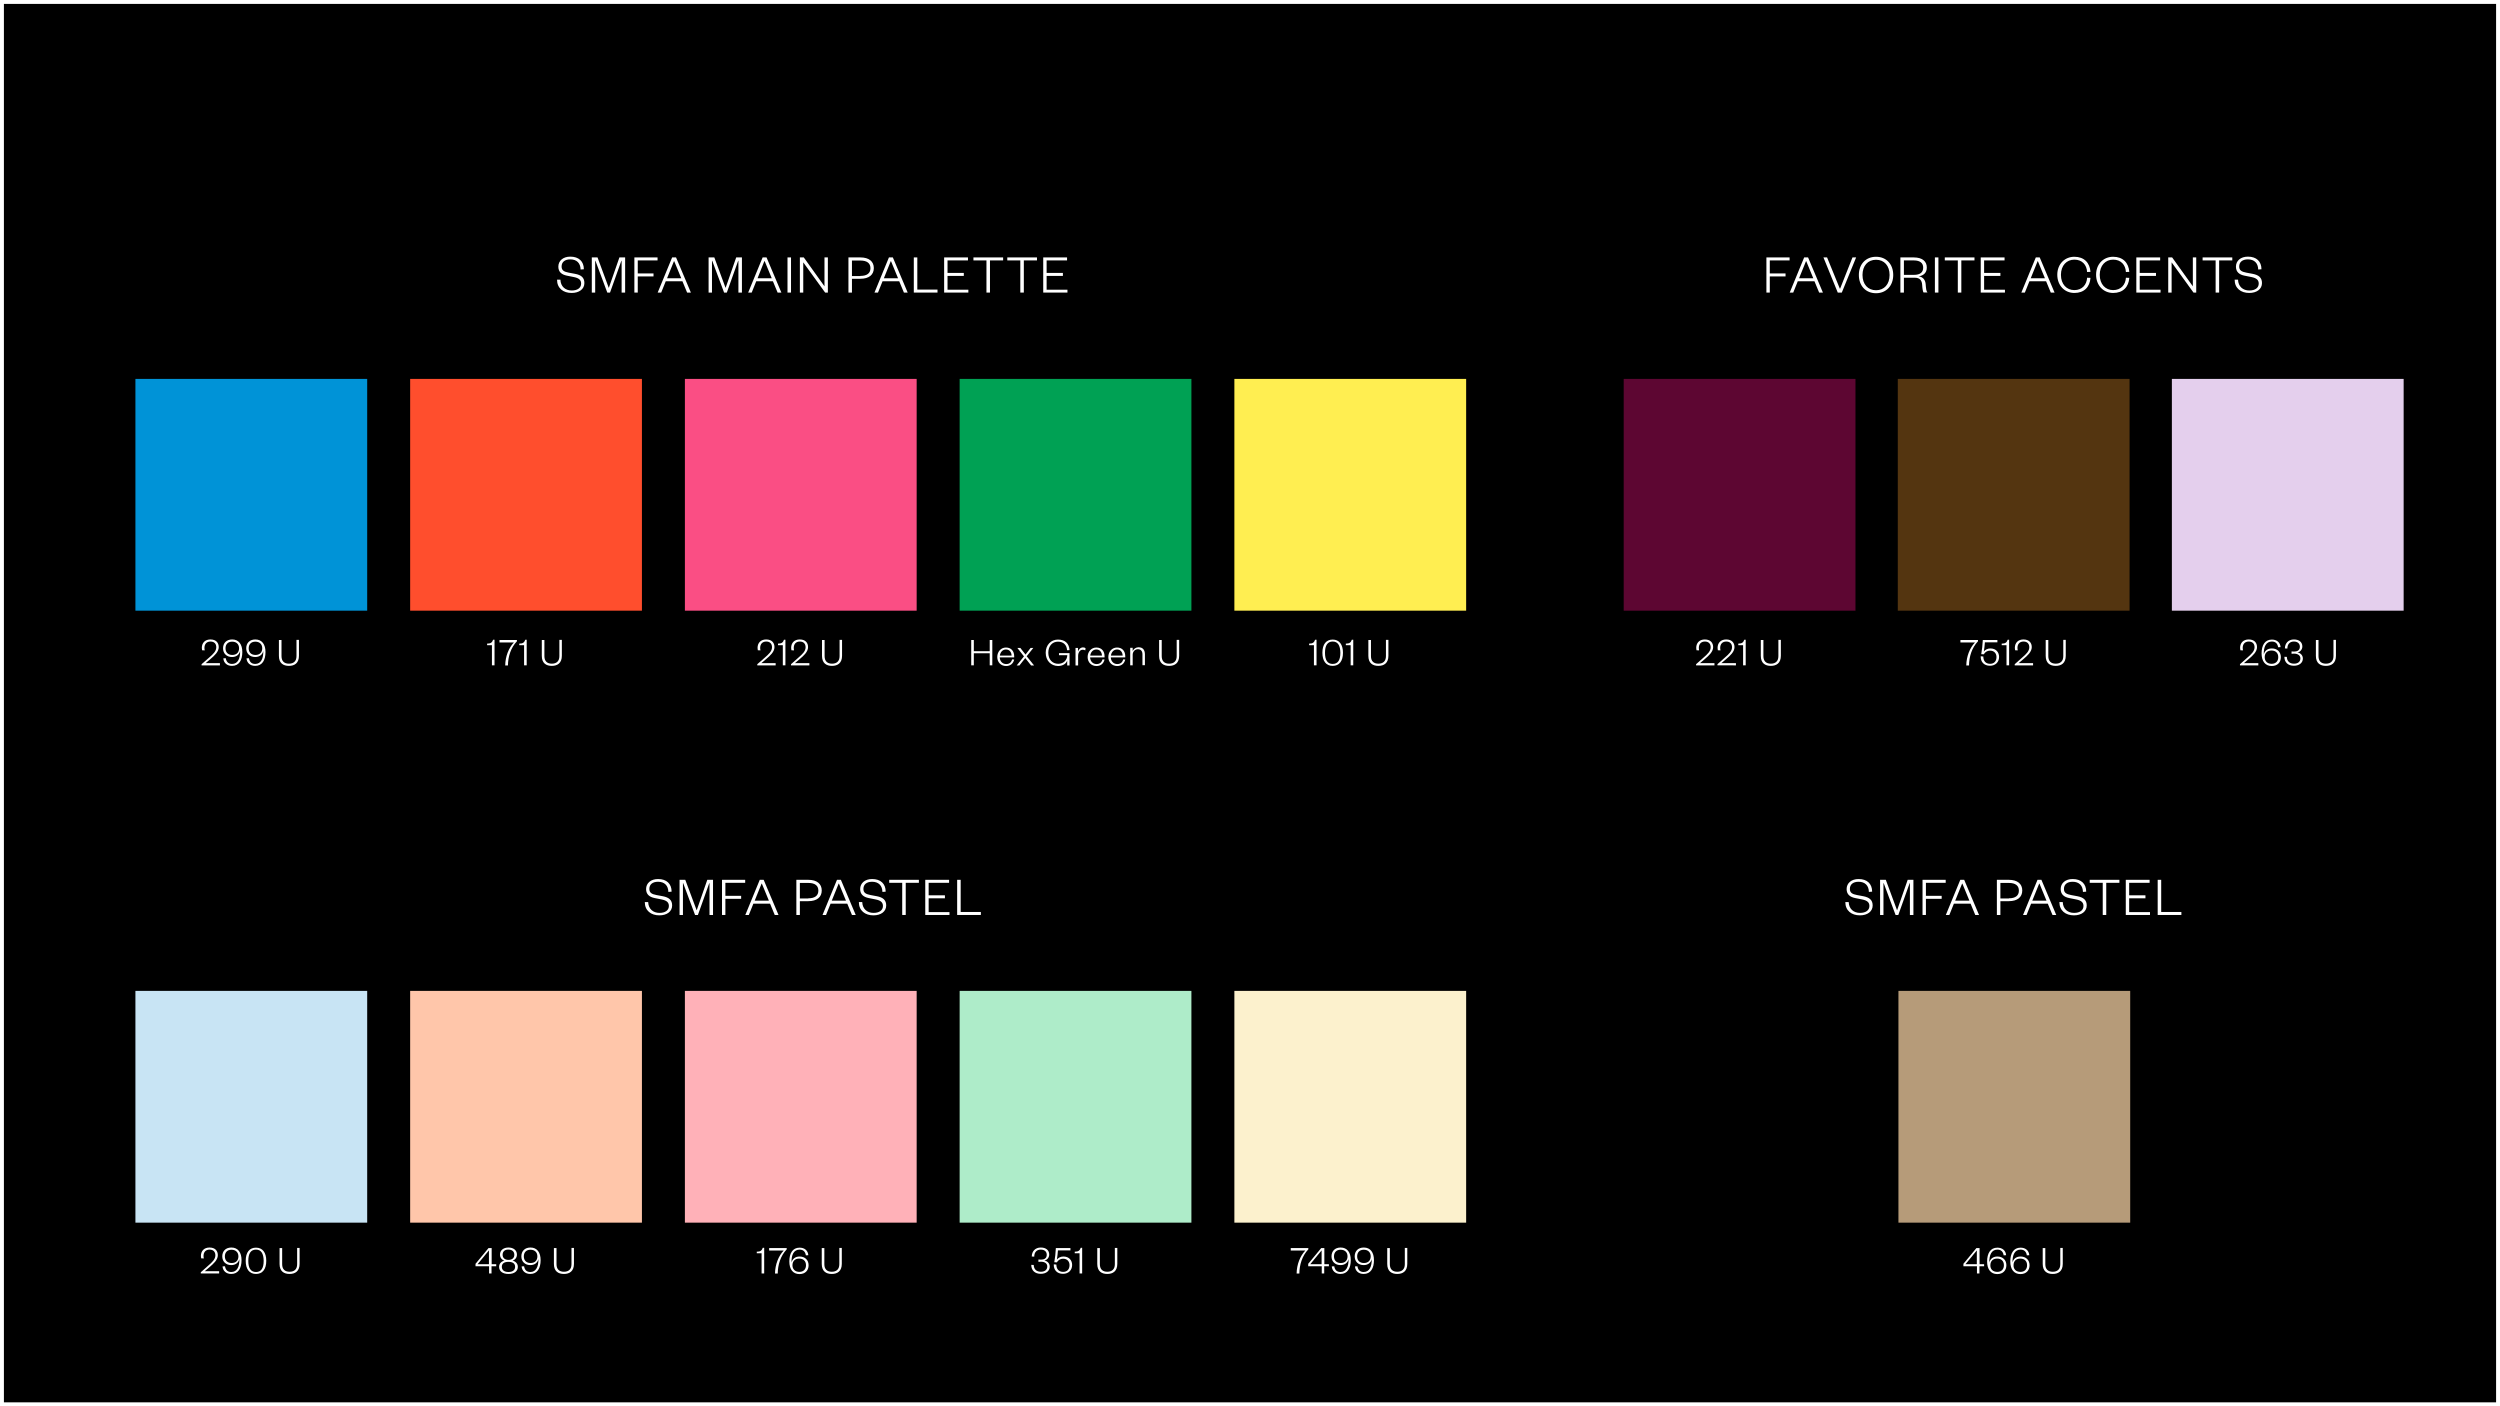 <?xml version="1.0" encoding="utf-8"?>
<!-- Generator: Adobe Illustrator 24.0.3, SVG Export Plug-In . SVG Version: 6.00 Build 0)  -->
<svg version="1.1" xmlns="http://www.w3.org/2000/svg" xmlns:xlink="http://www.w3.org/1999/xlink" x="0px" y="0px"
	 viewBox="0 0 1920 1080" style="enable-background:new 0 0 1920 1080;" xml:space="preserve">
<rect x="0" y="0" width="1920" height="1080" fill="#808080" stroke="none"/>
<style type="text/css">
	.st0{fill:#FFFFFF;}
	.st1{fill:#E4CFED;}
	.st2{fill:#0093D7;}
	.st3{fill:#FF4E2D;}
	.st4{fill:#FA4E84;}
	.st5{fill:#00A154;}
	.st6{fill:#FFEE51;}
	.st7{fill:#543510;}
	.st8{fill:#5D0632;}
	.st9{fill:#C8E4F4;}
	.st10{fill:#FFB1B8;}
	.st11{fill:#FFC6AA;}
	.st12{fill:#AEECC9;}
	.st13{fill:#FCF1CD;}
	.st14{fill:#B69B79;}
</style>
<g id="Layer_1">
	<g>
		<rect x="1.5" y="1.5" width="1917" height="1077"/>
		<path class="st0" d="M1917,3v1074H3V3H1917 M1920,0H0v1080h1920V0L1920,0z"/>
	</g>
</g>
<g id="Layer_2">
	<g>
		<rect x="1668" y="291" class="st1" width="178" height="178"/>
	</g>
	<g>
		<rect x="104" y="291" class="st2" width="178" height="178"/>
	</g>
	<g>
		<rect x="315" y="291" class="st3" width="178" height="178"/>
	</g>
	<g>
		<rect x="526" y="291" class="st4" width="178" height="178"/>
	</g>
	<g>
		<rect x="737" y="291" class="st5" width="178" height="178"/>
	</g>
	<g>
		<rect x="948" y="291" class="st6" width="178" height="178"/>
	</g>
	<g>
		<rect x="1457.5" y="291" class="st7" width="178" height="178"/>
	</g>
	<g>
		<rect x="1247" y="291" class="st8" width="178" height="178"/>
	</g>
	<g>
		<rect x="104" y="761" class="st9" width="178" height="178"/>
	</g>
	<g>
		<rect x="526" y="761" class="st10" width="178" height="178"/>
	</g>
	<g>
		<rect x="315" y="761" class="st11" width="178" height="178"/>
	</g>
	<g>
		<rect x="737" y="761" class="st12" width="178" height="178"/>
	</g>
	<g>
		<rect x="948" y="761" class="st13" width="178" height="178"/>
	</g>
	<g>
		<rect x="1458" y="761" class="st14" width="178" height="178"/>
	</g>
	<g>
		<path class="st0" d="M430.4,214.8c0.2,5.3,3.8,8.3,8.7,8.3c4.4,0,7.2-2,7.2-5.3c0-2.7-1.6-4.2-5.5-5l-5.5-1.1
			c-3.9-0.8-6.5-2.8-6.5-6.9c0-4.5,3.6-7.7,9.2-7.7c6.5,0,10.4,3.6,10.4,9.7l-2.5,0.2c-0.1-4.9-3-7.8-7.9-7.8
			c-4.3,0-6.7,2.1-6.7,5.5c0,3,1.9,4,5.5,4.7l4.8,0.9c4.8,0.9,7.2,2.9,7.2,7.1c0,4.7-4.1,7.6-9.8,7.6c-6.4,0-11.2-3.6-11.2-10.2
			L430.4,214.8z"/>
		<path class="st0" d="M466.4,224.7l-9.1-24.4h-0.2v24.4h-2.6v-27h4.4l8.6,23.3h0.1l8.1-23.3h4.4v27h-2.7v-24.4h-0.2l-8.7,24.4
			H466.4z"/>
		<path class="st0" d="M487.2,224.7v-27H505v2.3h-15.2v10h12.1v2.3h-12.1v12.4H487.2z"/>
		<path class="st0" d="M519.2,197.7l11.4,27h-2.9l-3.6-8.7h-12.8l-3.5,8.7h-2.7l11.1-27H519.2z M512.3,213.7h10.9l-5.4-13.1h-0.2
			L512.3,213.7z"/>
		<path class="st0" d="M556.1,224.7l-9.1-24.4h-0.2v24.4h-2.6v-27h4.4l8.6,23.3h0.1l8.1-23.3h4.4v27h-2.7v-24.4h-0.2l-8.7,24.4
			H556.1z"/>
		<path class="st0" d="M588.7,197.7l11.4,27h-2.9l-3.6-8.7h-12.8l-3.5,8.7h-2.7l11.1-27H588.7z M581.8,213.7h10.9l-5.4-13.1H587
			L581.8,213.7z"/>
		<path class="st0" d="M607.5,197.7v27h-2.7v-27H607.5z"/>
		<path class="st0" d="M633.2,219.9v-22.2h2.6v27h-2.1l-16.8-23.2v23.2h-2.6v-27h3L633.2,219.9z"/>
		<path class="st0" d="M654.3,224.7h-2.7v-27h9.2c6.6,0,10.3,3.1,10.3,8.2s-3.7,8.2-10.3,8.2h-6.5V224.7z M660.8,211.9
			c5.1,0,7.7-2.1,7.7-5.9s-2.6-5.9-7.7-5.9h-6.5v11.9H660.8z"/>
		<path class="st0" d="M685.7,197.7l11.4,27h-2.9l-3.6-8.7h-12.8l-3.5,8.7h-2.7l11.1-27H685.7z M678.8,213.7h10.9l-5.4-13.1h-0.2
			L678.8,213.7z"/>
		<path class="st0" d="M704.5,197.7v24.7H720v2.3h-18.2v-27H704.5z"/>
		<path class="st0" d="M743.8,224.7h-18.7v-27h18.3v2.3h-15.7v9.6h12.5v2.3h-12.5v10.6h16V224.7z"/>
		<path class="st0" d="M757.6,224.7V200h-10v-2.3h22.8v2.3h-10.1v24.7H757.6z"/>
		<path class="st0" d="M783.6,224.7V200h-10v-2.3h22.8v2.3h-10.1v24.7H783.6z"/>
		<path class="st0" d="M819.9,224.7h-18.7v-27h18.3v2.3h-15.7v9.6h12.5v2.3h-12.5v10.6h16V224.7z"/>
	</g>
	<g>
		<path class="st0" d="M168.9,509.3v1.7h-14.1v-0.9l5.6-4.9c3.1-2.7,5.7-5,5.7-8.1c0-2.6-1.5-4.4-4.4-4.4c-2.9,0-4.7,1.8-4.7,5
			c0,0.6,0.1,1.2,0.2,1.8l-2-0.1c-0.1-0.6-0.2-1.2-0.2-1.8c0-4,2.6-6.5,6.6-6.5c4.5,0,6.4,2.7,6.4,5.9c0,3.6-3.4,6.6-6.1,8.9l-4,3.4
			H168.9z"/>
		<path class="st0" d="M184.4,500c-0.6,2.6-2.7,4.6-6.2,4.6c-4.2,0-6.9-2.8-6.9-6.7c0-4,2.6-6.8,7-6.8c5.1,0,7.8,3.8,7.8,9.7
			c0,6.2-2.5,10.6-7.9,10.6c-3.8,0-6.4-2.2-6.7-5.8l1.9-0.1c0.4,2.6,1.8,4.4,4.8,4.4C182.7,509.9,184.5,505.7,184.4,500z
			 M178.3,492.8c-3.2,0-5.1,2-5.1,5.1c0,3.1,1.9,5.1,5.2,5.1c3.3,0,5.2-2,5.2-5.1C183.6,494.8,181.6,492.8,178.3,492.8z"/>
		<path class="st0" d="M202.2,500c-0.6,2.6-2.7,4.6-6.2,4.6c-4.2,0-6.9-2.8-6.9-6.7c0-4,2.6-6.8,7-6.8c5.1,0,7.8,3.8,7.8,9.7
			c0,6.2-2.5,10.6-7.9,10.6c-3.8,0-6.4-2.2-6.7-5.8l1.9-0.1c0.4,2.6,1.8,4.4,4.8,4.4C200.5,509.9,202.3,505.7,202.2,500z
			 M196.1,492.8c-3.2,0-5.1,2-5.1,5.1c0,3.1,1.9,5.1,5.2,5.1c3.3,0,5.2-2,5.2-5.1C201.4,494.8,199.4,492.8,196.1,492.8z"/>
		<path class="st0" d="M214.2,503.7v-12.2h2v12.4c0,3.9,2.1,5.8,5.7,5.8s5.8-1.9,5.8-5.8v-12.5h1.9v12.2c0,5.7-3.4,7.8-7.7,7.8
			S214.2,509.4,214.2,503.7z"/>
	</g>
	<g>
		<path class="st0" d="M374.2,494.3c2.7,0,3.8-0.9,4.5-3h1.1V511h-2v-15.5h-3.7V494.3z"/>
		<path class="st0" d="M383.6,493.3v-1.8H397v1c-4.8,5.1-6.8,11.8-6.9,18.6h-2.1c0.1-7.1,2.8-13.7,6.7-17.7H383.6z"/>
		<path class="st0" d="M398.9,494.3c2.7,0,3.8-0.9,4.5-3h1.1V511h-2v-15.5h-3.7V494.3z"/>
		<path class="st0" d="M416.1,503.7v-12.2h2v12.4c0,3.9,2.1,5.8,5.7,5.8s5.8-1.9,5.8-5.8v-12.5h1.9v12.2c0,5.7-3.4,7.8-7.7,7.8
			S416.1,509.4,416.1,503.7z"/>
	</g>
	<g>
		<path class="st0" d="M595.7,509.3v1.7h-14.1v-0.9l5.6-4.9c3.1-2.7,5.7-5,5.7-8.1c0-2.6-1.5-4.4-4.4-4.4c-2.9,0-4.7,1.8-4.7,5
			c0,0.6,0.1,1.2,0.2,1.8l-2-0.1c-0.1-0.6-0.2-1.2-0.2-1.8c0-4,2.6-6.5,6.6-6.5c4.5,0,6.4,2.7,6.4,5.9c0,3.6-3.4,6.6-6.1,8.9l-4,3.4
			H595.7z"/>
		<path class="st0" d="M597.6,494.3c2.7,0,3.8-0.9,4.5-3h1.1V511h-2v-15.5h-3.7V494.3z"/>
		<path class="st0" d="M621.6,509.3v1.7h-14.1v-0.9l5.5-4.9c3.1-2.7,5.7-5,5.7-8.1c0-2.6-1.5-4.4-4.4-4.4c-2.9,0-4.7,1.8-4.7,5
			c0,0.6,0.1,1.2,0.2,1.8l-2-0.1c-0.1-0.6-0.2-1.2-0.2-1.8c0-4,2.6-6.5,6.6-6.5c4.5,0,6.4,2.7,6.4,5.9c0,3.6-3.4,6.6-6.1,8.9l-4,3.4
			H621.6z"/>
		<path class="st0" d="M631.3,503.7v-12.2h2v12.4c0,3.9,2.1,5.8,5.7,5.8s5.8-1.9,5.8-5.8v-12.5h1.9v12.2c0,5.7-3.4,7.8-7.7,7.8
			S631.3,509.4,631.3,503.7z"/>
	</g>
	<g>
		<path class="st0" d="M745.9,511v-19.5h2v8.6h12.2v-8.6h2V511h-2v-9.3h-12.2v9.3H745.9z"/>
		<path class="st0" d="M778.9,506.5c-0.7,3.1-2.9,5-6.2,5c-3.9,0-6.8-2.8-6.8-6.9c0-4.2,2.9-7.3,6.7-7.3c4.2,0,6.3,3,6.3,6.7v0.9
			h-11.1c0.1,3,2.2,5.1,4.9,5.1c2.5,0,4-1.2,4.6-3.6L778.9,506.5z M776.9,503.5c-0.1-2.5-1.5-4.7-4.3-4.7c-2.7,0-4.4,2.2-4.7,4.7
			H776.9z"/>
		<path class="st0" d="M788.5,504l5.7,7.1h-2.3l-4.5-5.7l-4.5,5.7h-2.1l5.6-7l-5.1-6.5h2.3l4,5.1l3.9-5.1h2.1L788.5,504z"/>
		<path class="st0" d="M803.1,501.3c0-6,4.1-10.1,9.4-10.1c5.5,0,8.6,3,8.9,8.1l-1.9,0.1c-0.2-4-2.7-6.6-7-6.6
			c-4.3,0-7.4,3.3-7.4,8.5c0,5.2,3.1,8.5,7.6,8.5c4.2,0,6.8-2.8,7-6.6h-6.4v-1.6h8.1v9.5h-1.8v-3.8c-0.8,2.7-3.8,4.2-7,4.2
			C807.1,511.4,803.1,507.4,803.1,501.3z"/>
		<path class="st0" d="M833.5,499.5c-0.8-0.4-1.2-0.5-2-0.5c-2,0-3.5,2-3.5,4.7v7.4H826v-13.5h1.9v2.8c0.5-1.6,1.9-3.2,3.9-3.2
			c0.8,0,1.4,0.2,1.9,0.6L833.5,499.5z"/>
		<path class="st0" d="M848.3,506.5c-0.7,3.1-2.9,5-6.2,5c-3.9,0-6.8-2.8-6.8-6.9c0-4.2,2.9-7.3,6.7-7.3c4.2,0,6.3,3,6.3,6.7v0.9
			h-11.1c0.1,3,2.2,5.1,4.9,5.1c2.5,0,4-1.2,4.6-3.6L848.3,506.5z M846.3,503.5c-0.1-2.5-1.5-4.7-4.3-4.7c-2.7,0-4.4,2.2-4.7,4.7
			H846.3z"/>
		<path class="st0" d="M864.2,506.5c-0.7,3.1-2.9,5-6.2,5c-3.9,0-6.8-2.8-6.8-6.9c0-4.2,2.9-7.3,6.7-7.3c4.2,0,6.3,3,6.3,6.7v0.9
			h-11.1c0.1,3,2.2,5.1,4.9,5.1c2.5,0,4-1.2,4.6-3.6L864.2,506.5z M862.2,503.5c-0.1-2.5-1.5-4.7-4.3-4.7c-2.7,0-4.4,2.2-4.7,4.7
			H862.2z"/>
		<path class="st0" d="M869.9,511H868v-13.5h1.9v2.5c0.7-1.6,2.5-2.9,4.5-2.9c3.5,0,4.9,2.3,4.9,5.5v8.3h-1.9v-8.4
			c0-2.4-1.2-3.9-3.5-3.9c-2.1,0-4,1.7-4,4.3V511z"/>
		<path class="st0" d="M890.2,503.7v-12.2h2v12.4c0,3.9,2.1,5.8,5.7,5.8s5.8-1.9,5.8-5.8v-12.5h1.9v12.2c0,5.7-3.4,7.8-7.7,7.8
			S890.2,509.4,890.2,503.7z"/>
	</g>
	<g>
		<path class="st0" d="M1005.5,494.3c2.7,0,3.8-0.9,4.5-3h1.1V511h-2v-15.5h-3.7V494.3z"/>
		<path class="st0" d="M1023.5,511.4c-5.1,0-7.9-3.7-7.9-10.1c0-6.5,2.9-10.1,7.9-10.1s7.9,3.7,7.9,10.1
			C1031.4,507.8,1028.5,511.4,1023.5,511.4z M1023.5,492.7c-3.9,0-5.9,2.9-5.9,8.6c0,5.7,1.9,8.6,5.9,8.6s5.9-2.9,5.9-8.6
			C1029.3,495.6,1027.4,492.7,1023.5,492.7z"/>
		<path class="st0" d="M1033.7,494.3c2.7,0,3.8-0.9,4.5-3h1.1V511h-2v-15.5h-3.7V494.3z"/>
		<path class="st0" d="M1050.9,503.7v-12.2h2v12.4c0,3.9,2.1,5.8,5.7,5.8s5.8-1.9,5.8-5.8v-12.5h1.9v12.2c0,5.7-3.4,7.8-7.7,7.8
			S1050.9,509.4,1050.9,503.7z"/>
	</g>
	<g>
		<path class="st0" d="M1316.7,509.3v1.7h-14.1v-0.9l5.5-4.9c3.1-2.7,5.7-5,5.7-8.1c0-2.6-1.5-4.4-4.4-4.4c-2.9,0-4.7,1.8-4.7,5
			c0,0.6,0.1,1.2,0.2,1.8l-2-0.1c-0.1-0.6-0.2-1.2-0.2-1.8c0-4,2.6-6.5,6.6-6.5c4.5,0,6.4,2.7,6.4,5.9c0,3.6-3.4,6.6-6.1,8.9l-4,3.4
			H1316.7z"/>
		<path class="st0" d="M1333.2,509.3v1.7H1319v-0.9l5.5-4.9c3.1-2.7,5.7-5,5.7-8.1c0-2.6-1.5-4.4-4.4-4.4c-2.9,0-4.7,1.8-4.7,5
			c0,0.6,0.1,1.2,0.2,1.8l-2-0.1c-0.1-0.6-0.2-1.2-0.2-1.8c0-4,2.6-6.5,6.6-6.5c4.5,0,6.4,2.7,6.4,5.9c0,3.6-3.4,6.6-6.1,8.9l-4,3.4
			H1333.2z"/>
		<path class="st0" d="M1335.1,494.3c2.7,0,3.8-0.9,4.5-3h1.1V511h-2v-15.5h-3.7V494.3z"/>
		<path class="st0" d="M1352.3,503.7v-12.2h2v12.4c0,3.9,2.1,5.8,5.7,5.8c3.6,0,5.8-1.9,5.8-5.8v-12.5h1.9v12.2
			c0,5.7-3.4,7.8-7.7,7.8S1352.3,509.4,1352.3,503.7z"/>
	</g>
	<g>
		<path class="st0" d="M1505.6,493.3v-1.8h13.5v1c-4.8,5.1-6.8,11.8-6.9,18.6h-2.1c0.1-7.1,2.8-13.7,6.7-17.7H1505.6z"/>
		<path class="st0" d="M1534,493.3h-9.6c0,1.1-0.6,5.9-0.8,7c1-1.2,2.7-2.3,5-2.3c4.4,0,6.7,3,6.7,6.5c0,4-2.8,6.8-7,6.8
			c-4.6,0-7.3-3-7.1-7.3l2,0.2c0,3.3,1.7,5.6,5.2,5.6c3.1,0,4.9-2,4.9-5.2c0-2.9-1.9-4.9-4.9-4.9c-2.4,0-4,1.3-4.8,2.8l-2-0.1
			c0.5-2.7,1.1-7.7,1.2-10.9h11.2V493.3z"/>
		<path class="st0" d="M1537.4,494.3c2.7,0,3.8-0.9,4.5-3h1.1V511h-2v-15.5h-3.7V494.3z"/>
		<path class="st0" d="M1561.4,509.3v1.7h-14.1v-0.9l5.5-4.9c3.1-2.7,5.7-5,5.7-8.1c0-2.6-1.5-4.4-4.4-4.4c-2.9,0-4.7,1.8-4.7,5
			c0,0.6,0.1,1.2,0.2,1.8l-2-0.1c-0.1-0.6-0.2-1.2-0.2-1.8c0-4,2.6-6.5,6.6-6.5c4.5,0,6.4,2.7,6.4,5.9c0,3.6-3.4,6.6-6.1,8.9l-4,3.4
			H1561.4z"/>
		<path class="st0" d="M1571.1,503.7v-12.2h2v12.4c0,3.9,2.1,5.8,5.7,5.8s5.8-1.9,5.8-5.8v-12.5h1.9v12.2c0,5.7-3.4,7.8-7.7,7.8
			S1571.1,509.4,1571.1,503.7z"/>
	</g>
	<g>
		<path class="st0" d="M168.3,976.3v1.7h-14.1v-0.9l5.5-4.9c3.1-2.7,5.7-5,5.7-8.1c0-2.6-1.5-4.4-4.4-4.4c-2.9,0-4.7,1.8-4.7,5
			c0,0.6,0.1,1.2,0.2,1.8l-2-0.1c-0.1-0.6-0.2-1.2-0.2-1.8c0-4,2.6-6.5,6.6-6.5c4.5,0,6.4,2.7,6.4,5.9c0,3.6-3.4,6.6-6.1,8.9l-4,3.4
			H168.3z"/>
		<path class="st0" d="M183.8,967c-0.6,2.6-2.7,4.6-6.2,4.6c-4.2,0-6.9-2.8-6.9-6.7c0-4,2.6-6.8,7-6.8c5.1,0,7.8,3.8,7.8,9.7
			c0,6.2-2.5,10.6-7.9,10.6c-3.8,0-6.4-2.2-6.7-5.8l1.9-0.1c0.4,2.6,1.8,4.4,4.8,4.4C182.1,976.9,184,972.7,183.8,967z M177.8,959.8
			c-3.2,0-5.1,2-5.1,5.1c0,3.1,1.9,5.1,5.2,5.1c3.3,0,5.2-2,5.2-5.1C183.1,961.8,181,959.8,177.8,959.8z"/>
		<path class="st0" d="M196.6,978.4c-5.1,0-7.9-3.7-7.9-10.1c0-6.5,2.9-10.1,7.9-10.1s7.9,3.7,7.9,10.1
			C204.5,974.8,201.6,978.4,196.6,978.4z M196.6,959.7c-3.9,0-5.9,2.9-5.9,8.6c0,5.7,1.9,8.6,5.9,8.6s5.9-2.9,5.9-8.6
			C202.4,962.6,200.5,959.7,196.6,959.7z"/>
		<path class="st0" d="M214.7,970.7v-12.2h2v12.4c0,3.9,2.1,5.8,5.7,5.8s5.8-1.9,5.8-5.8v-12.5h1.9v12.2c0,5.7-3.4,7.8-7.7,7.8
			S214.7,976.4,214.7,970.7z"/>
	</g>
	<g>
		<path class="st0" d="M377.5,970.9h3.6v1.6h-3.6v5.5h-1.9v-5.5h-10.4v-1.9l10-12.1h2.4V970.9z M366.8,970.9h8.7v-10.6L366.8,970.9z
			"/>
		<path class="st0" d="M383.3,972.9c0-2.6,2-4.3,4.1-4.7c-2.1-0.7-3.4-2.4-3.4-4.7c0-3.4,2.8-5.4,6.5-5.4c3.7,0,6.5,2,6.5,5.4
			c0,2.3-1.3,4-3.4,4.7c2.1,0.4,4.1,2.1,4.1,4.7c0,3.4-2.7,5.5-7.2,5.5S383.3,976.3,383.3,972.9z M385.4,972.9c0,2.5,1.8,4,5.1,4
			c3.3,0,5.1-1.5,5.1-4c0-2.5-1.8-3.8-5.1-3.8C387.2,969.1,385.4,970.4,385.4,972.9z M386,963.7c0,2.5,1.9,3.9,4.5,3.9
			c2.7,0,4.5-1.4,4.5-3.9c0-2.7-1.9-4-4.5-4C387.8,959.6,386,961,386,963.7z"/>
		<path class="st0" d="M413.5,967c-0.6,2.6-2.7,4.6-6.2,4.6c-4.2,0-6.9-2.8-6.9-6.7c0-4,2.6-6.8,7-6.8c5.1,0,7.8,3.8,7.8,9.7
			c0,6.2-2.5,10.6-7.9,10.6c-3.8,0-6.4-2.2-6.7-5.8l1.9-0.1c0.4,2.6,1.8,4.4,4.8,4.4C411.7,976.9,413.6,972.7,413.5,967z
			 M407.4,959.8c-3.2,0-5.1,2-5.1,5.1c0,3.1,1.9,5.1,5.2,5.1c3.3,0,5.2-2,5.2-5.1C412.7,961.8,410.7,959.8,407.4,959.8z"/>
		<path class="st0" d="M425.4,970.7v-12.2h2v12.4c0,3.9,2.1,5.8,5.7,5.8s5.8-1.9,5.8-5.8v-12.5h1.9v12.2c0,5.7-3.4,7.8-7.7,7.8
			S425.4,976.4,425.4,970.7z"/>
	</g>
	<g>
		<path class="st0" d="M581.3,961.3c2.7,0,3.8-0.9,4.5-3h1.1V978h-2v-15.5h-3.7V961.3z"/>
		<path class="st0" d="M590.7,960.3v-1.8h13.5v1c-4.8,5.1-6.8,11.8-6.9,18.6h-2.1c0.1-7.1,2.8-13.7,6.7-17.7H590.7z"/>
		<path class="st0" d="M607.9,969.6c0.6-2.6,2.7-4.6,6.2-4.6c4.2,0,6.9,2.8,6.9,6.7c0,4-2.6,6.8-7,6.8c-5.1,0-7.8-3.8-7.8-9.7
			c0-6.2,2.5-10.6,7.9-10.6c3.8,0,6.4,2.2,6.7,5.8l-1.9,0.1c-0.4-2.6-1.8-4.4-4.8-4.4C609.6,959.7,607.7,963.8,607.9,969.6z
			 M613.9,976.8c3.2,0,5.1-2,5.1-5.1c0-3.1-1.9-5.1-5.2-5.1c-3.3,0-5.2,2-5.2,5.1C608.6,974.8,610.7,976.8,613.9,976.8z"/>
		<path class="st0" d="M631.1,970.7v-12.2h2v12.4c0,3.9,2.1,5.8,5.7,5.8s5.8-1.9,5.8-5.8v-12.5h1.9v12.2c0,5.7-3.4,7.8-7.7,7.8
			S631.1,976.4,631.1,970.7z"/>
	</g>
	<g>
		<path class="st0" d="M799.5,969c-0.9,0-1.5,0.1-2,0.1v-1.8c0.5,0.1,1,0.1,2,0.1c2.3,0,4.4-0.9,4.4-3.7c0-2.3-1.5-4-4.6-4
			c-3,0-5,1.9-5,5.4l-1.9-0.1c0-4,2.7-6.9,6.9-6.9c4.2,0,6.5,2.2,6.5,5.4c0,2.5-1.9,4.3-3.8,4.6c2.3,0.3,4.2,2.1,4.2,4.7
			c0,3.1-2.6,5.5-6.9,5.5c-4.5,0-7.3-2.6-7.3-6.9l1.9,0.1c0.1,3.4,2.2,5.2,5.5,5.2c2.9,0,4.9-1.4,4.9-4.1
			C804.3,970.3,802.3,969,799.5,969z"/>
		<path class="st0" d="M822.1,960.3h-9.6c0,1.1-0.6,5.9-0.8,7c1-1.2,2.7-2.3,5-2.3c4.4,0,6.7,3,6.7,6.5c0,4-2.8,6.8-7,6.8
			c-4.6,0-7.3-3-7.1-7.3l2,0.2c0,3.3,1.7,5.6,5.2,5.6c3.1,0,4.9-2,4.9-5.2c0-2.9-1.9-4.9-4.9-4.9c-2.4,0-4,1.3-4.8,2.8l-2-0.1
			c0.5-2.7,1.1-7.7,1.2-10.9h11.2V960.3z"/>
		<path class="st0" d="M825.5,961.3c2.7,0,3.8-0.9,4.5-3h1.1V978h-2v-15.5h-3.7V961.3z"/>
		<path class="st0" d="M842.7,970.7v-12.2h2v12.4c0,3.9,2.1,5.8,5.7,5.8s5.8-1.9,5.8-5.8v-12.5h1.9v12.2c0,5.7-3.4,7.8-7.7,7.8
			S842.7,976.4,842.7,970.7z"/>
	</g>
	<g>
		<path class="st0" d="M991.3,960.3v-1.8h13.5v1c-4.8,5.1-6.8,11.8-6.9,18.6h-2.1c0.1-7.1,2.8-13.7,6.7-17.7H991.3z"/>
		<path class="st0" d="M1017,970.9h3.6v1.6h-3.6v5.5h-1.9v-5.5h-10.4v-1.9l10-12.1h2.4V970.9z M1006.3,970.9h8.7v-10.6L1006.3,970.9
			z"/>
		<path class="st0" d="M1035.7,967c-0.6,2.6-2.7,4.6-6.2,4.6c-4.2,0-6.9-2.8-6.9-6.7c0-4,2.6-6.8,7-6.8c5.1,0,7.8,3.8,7.8,9.7
			c0,6.2-2.5,10.6-7.9,10.6c-3.8,0-6.4-2.2-6.7-5.8l1.9-0.1c0.4,2.6,1.8,4.4,4.8,4.4C1033.9,976.9,1035.8,972.7,1035.7,967z
			 M1029.6,959.8c-3.2,0-5.1,2-5.1,5.1c0,3.1,1.9,5.1,5.2,5.1c3.3,0,5.2-2,5.2-5.1C1034.9,961.8,1032.9,959.8,1029.6,959.8z"/>
		<path class="st0" d="M1053.5,967c-0.6,2.6-2.7,4.6-6.2,4.6c-4.2,0-6.9-2.8-6.9-6.7c0-4,2.6-6.8,7-6.8c5.1,0,7.8,3.8,7.8,9.7
			c0,6.2-2.5,10.6-7.9,10.6c-3.8,0-6.4-2.2-6.7-5.8l1.9-0.1c0.4,2.6,1.8,4.4,4.8,4.4C1051.7,976.9,1053.6,972.7,1053.5,967z
			 M1047.4,959.8c-3.2,0-5.1,2-5.1,5.1c0,3.1,1.9,5.1,5.2,5.1s5.2-2,5.2-5.1C1052.7,961.8,1050.7,959.8,1047.4,959.8z"/>
		<path class="st0" d="M1065.4,970.7v-12.2h2v12.4c0,3.9,2.1,5.8,5.7,5.8c3.6,0,5.8-1.9,5.8-5.8v-12.5h1.9v12.2
			c0,5.7-3.4,7.8-7.7,7.8S1065.4,976.4,1065.4,970.7z"/>
	</g>
	<g>
		<path class="st0" d="M1520.2,970.9h3.6v1.6h-3.6v5.5h-1.9v-5.5h-10.4v-1.9l10-12.1h2.4V970.9z M1509.5,970.9h8.7v-10.6
			L1509.5,970.9z"/>
		<path class="st0" d="M1527.8,969.6c0.6-2.6,2.7-4.6,6.2-4.6c4.2,0,6.9,2.8,6.9,6.7c0,4-2.6,6.8-7,6.8c-5.1,0-7.8-3.8-7.8-9.7
			c0-6.2,2.5-10.6,7.9-10.6c3.8,0,6.4,2.2,6.7,5.8l-1.9,0.1c-0.4-2.6-1.8-4.4-4.8-4.4C1529.5,959.7,1527.7,963.8,1527.8,969.6z
			 M1533.9,976.8c3.2,0,5.1-2,5.1-5.1c0-3.1-1.9-5.1-5.2-5.1c-3.3,0-5.2,2-5.2,5.1C1528.5,974.8,1530.6,976.8,1533.9,976.8z"/>
		<path class="st0" d="M1545.6,969.6c0.6-2.6,2.7-4.6,6.2-4.6c4.2,0,6.9,2.8,6.9,6.7c0,4-2.6,6.8-7,6.8c-5.1,0-7.8-3.8-7.8-9.7
			c0-6.2,2.5-10.6,7.9-10.6c3.8,0,6.4,2.2,6.7,5.8l-1.9,0.1c-0.4-2.6-1.8-4.4-4.8-4.4C1547.3,959.7,1545.5,963.8,1545.6,969.6z
			 M1551.7,976.8c3.2,0,5.1-2,5.1-5.1c0-3.1-1.9-5.1-5.2-5.1s-5.2,2-5.2,5.1C1546.3,974.8,1548.4,976.8,1551.7,976.8z"/>
		<path class="st0" d="M1568.8,970.7v-12.2h2v12.4c0,3.9,2.1,5.8,5.7,5.8s5.8-1.9,5.8-5.8v-12.5h1.9v12.2c0,5.7-3.4,7.8-7.7,7.8
			S1568.8,976.4,1568.8,970.7z"/>
	</g>
	<g>
		<path class="st0" d="M1734.4,509.3v1.7h-14.1v-0.9l5.5-4.9c3.1-2.7,5.7-5,5.7-8.1c0-2.6-1.5-4.4-4.4-4.4c-2.9,0-4.7,1.8-4.7,5
			c0,0.6,0.1,1.2,0.2,1.8l-2-0.1c-0.1-0.6-0.2-1.2-0.2-1.8c0-4,2.6-6.5,6.6-6.5c4.5,0,6.4,2.7,6.4,5.9c0,3.6-3.4,6.6-6.1,8.9l-4,3.4
			H1734.4z"/>
		<path class="st0" d="M1738.6,502.6c0.6-2.6,2.7-4.6,6.2-4.6c4.2,0,6.9,2.8,6.9,6.7c0,4-2.6,6.8-7,6.8c-5.1,0-7.8-3.8-7.8-9.7
			c0-6.2,2.5-10.6,7.9-10.6c3.8,0,6.4,2.2,6.7,5.8l-1.9,0.1c-0.4-2.6-1.8-4.4-4.8-4.4C1740.3,492.7,1738.4,496.8,1738.6,502.6z
			 M1744.6,509.8c3.2,0,5.1-2,5.1-5.1c0-3.1-1.9-5.1-5.2-5.1s-5.2,2-5.2,5.1C1739.3,507.8,1741.3,509.8,1744.6,509.8z"/>
		<path class="st0" d="M1761.9,502c-0.9,0-1.5,0.1-2,0.1v-1.8c0.5,0.1,1,0.1,2,0.1c2.3,0,4.4-0.9,4.4-3.7c0-2.3-1.6-4-4.6-4
			c-3,0-5,1.9-5,5.4l-1.9-0.1c0-4,2.7-6.9,6.9-6.9c4.2,0,6.5,2.2,6.5,5.4c0,2.5-1.9,4.3-3.8,4.6c2.3,0.3,4.2,2.1,4.2,4.7
			c0,3.1-2.6,5.5-6.9,5.5c-4.5,0-7.3-2.6-7.3-6.9l1.9,0.1c0.1,3.4,2.2,5.2,5.5,5.2c2.9,0,4.9-1.4,4.9-4.1
			C1766.7,503.3,1764.6,502,1761.9,502z"/>
		<path class="st0" d="M1778.6,503.7v-12.2h2v12.4c0,3.9,2.1,5.8,5.7,5.8s5.8-1.9,5.8-5.8v-12.5h1.9v12.2c0,5.7-3.4,7.8-7.7,7.8
			S1778.6,509.4,1778.6,503.7z"/>
	</g>
	<g>
		<path class="st0" d="M497.8,692.8c0.2,5.3,3.8,8.3,8.7,8.3c4.4,0,7.2-2,7.2-5.3c0-2.7-1.6-4.2-5.5-5l-5.5-1.1
			c-3.9-0.8-6.5-2.8-6.5-6.9c0-4.5,3.6-7.7,9.2-7.7c6.5,0,10.4,3.6,10.4,9.7l-2.5,0.2c-0.1-4.9-3-7.8-7.9-7.8
			c-4.3,0-6.7,2.1-6.7,5.5c0,3,1.9,4,5.5,4.7l4.8,0.9c4.7,0.9,7.2,2.9,7.2,7.1c0,4.7-4.1,7.6-9.8,7.6c-6.4,0-11.2-3.6-11.2-10.2
			L497.8,692.8z"/>
		<path class="st0" d="M533.8,702.7l-9.1-24.4h-0.2v24.4h-2.6v-27h4.4L535,699h0.1l8.1-23.3h4.4v27h-2.7v-24.4h-0.2l-8.7,24.4H533.8
			z"/>
		<path class="st0" d="M554.5,702.7v-27h17.8v2.3h-15.2v10h12.1v2.3h-12.1v12.4H554.5z"/>
		<path class="st0" d="M586.5,675.7l11.4,27h-2.9l-3.6-8.7h-12.8l-3.5,8.7h-2.7l11.1-27H586.5z M579.6,691.7h10.9l-5.4-13.1h-0.2
			L579.6,691.7z"/>
		<path class="st0" d="M614.3,702.7h-2.7v-27h9.2c6.6,0,10.3,3.1,10.3,8.2s-3.7,8.2-10.3,8.2h-6.5V702.7z M620.8,689.9
			c5.1,0,7.7-2.1,7.7-5.9s-2.6-5.9-7.7-5.9h-6.5v11.9H620.8z"/>
		<path class="st0" d="M645.8,675.7l11.4,27h-2.9l-3.6-8.7h-12.8l-3.5,8.7h-2.7l11.1-27H645.8z M638.8,691.7h10.9l-5.4-13.1h-0.2
			L638.8,691.7z"/>
		<path class="st0" d="M662.2,692.8c0.2,5.3,3.8,8.3,8.7,8.3c4.4,0,7.2-2,7.2-5.3c0-2.7-1.6-4.2-5.5-5l-5.5-1.1
			c-3.9-0.8-6.5-2.8-6.5-6.9c0-4.5,3.6-7.7,9.2-7.7c6.5,0,10.4,3.6,10.4,9.7l-2.5,0.2c-0.1-4.9-3-7.8-7.9-7.8
			c-4.3,0-6.7,2.1-6.7,5.5c0,3,1.9,4,5.5,4.7l4.8,0.9c4.7,0.9,7.2,2.9,7.2,7.1c0,4.7-4.1,7.6-9.8,7.6c-6.4,0-11.2-3.6-11.2-10.2
			L662.2,692.8z"/>
		<path class="st0" d="M692.9,702.7V678h-10v-2.3h22.8v2.3h-10.1v24.7H692.9z"/>
		<path class="st0" d="M729.3,702.7h-18.7v-27h18.3v2.3h-15.7v9.6h12.5v2.3h-12.5v10.6h16V702.7z"/>
		<path class="st0" d="M737.8,675.7v24.7h15.5v2.3h-18.2v-27H737.8z"/>
	</g>
	<g>
		<path class="st0" d="M1419.8,692.8c0.2,5.3,3.8,8.3,8.7,8.3c4.4,0,7.2-2,7.2-5.3c0-2.7-1.6-4.2-5.5-5l-5.5-1.1
			c-3.9-0.8-6.5-2.8-6.5-6.9c0-4.5,3.6-7.7,9.2-7.7c6.5,0,10.4,3.6,10.4,9.7l-2.5,0.2c-0.1-4.9-3-7.8-7.9-7.8
			c-4.3,0-6.7,2.1-6.7,5.5c0,3,1.9,4,5.5,4.7l4.8,0.9c4.7,0.9,7.2,2.9,7.2,7.1c0,4.7-4.1,7.6-9.8,7.6c-6.4,0-11.2-3.6-11.2-10.2
			L1419.8,692.8z"/>
		<path class="st0" d="M1455.8,702.7l-9.1-24.4h-0.2v24.4h-2.6v-27h4.4l8.6,23.3h0.1l8.1-23.3h4.4v27h-2.7v-24.4h-0.2l-8.7,24.4
			H1455.8z"/>
		<path class="st0" d="M1476.5,702.7v-27h17.8v2.3h-15.2v10h12.1v2.3h-12.1v12.4H1476.5z"/>
		<path class="st0" d="M1508.5,675.7l11.4,27h-2.9l-3.6-8.7h-12.8l-3.5,8.7h-2.7l11.1-27H1508.5z M1501.6,691.7h10.9l-5.4-13.1h-0.2
			L1501.6,691.7z"/>
		<path class="st0" d="M1536.3,702.7h-2.7v-27h9.2c6.6,0,10.3,3.1,10.3,8.2s-3.7,8.2-10.3,8.2h-6.5V702.7z M1542.8,689.9
			c5.1,0,7.7-2.1,7.7-5.9s-2.6-5.9-7.7-5.9h-6.5v11.9H1542.8z"/>
		<path class="st0" d="M1567.8,675.7l11.4,27h-2.9l-3.6-8.7h-12.8l-3.5,8.7h-2.7l11.1-27H1567.8z M1560.8,691.7h10.9l-5.4-13.1h-0.2
			L1560.8,691.7z"/>
		<path class="st0" d="M1584.2,692.8c0.2,5.3,3.8,8.3,8.7,8.3c4.4,0,7.2-2,7.2-5.3c0-2.7-1.6-4.2-5.5-5l-5.5-1.1
			c-3.9-0.8-6.5-2.8-6.5-6.9c0-4.5,3.6-7.7,9.2-7.7c6.5,0,10.4,3.6,10.4,9.7l-2.5,0.2c-0.1-4.9-3-7.8-7.9-7.8
			c-4.3,0-6.7,2.1-6.7,5.5c0,3,1.9,4,5.5,4.7l4.8,0.9c4.7,0.9,7.2,2.9,7.2,7.1c0,4.7-4.1,7.6-9.8,7.6c-6.4,0-11.2-3.6-11.2-10.2
			L1584.2,692.8z"/>
		<path class="st0" d="M1614.9,702.7V678h-10v-2.3h22.8v2.3h-10.1v24.7H1614.9z"/>
		<path class="st0" d="M1651.3,702.7h-18.7v-27h18.3v2.3h-15.7v9.6h12.5v2.3h-12.5v10.6h16V702.7z"/>
		<path class="st0" d="M1659.8,675.7v24.7h15.5v2.3h-18.2v-27H1659.8z"/>
	</g>
	<g>
		<path class="st0" d="M1356.6,224.7v-27h17.8v2.3h-15.2v10h12.1v2.3h-12.1v12.4H1356.6z"/>
		<path class="st0" d="M1388.6,197.7l11.4,27h-2.9l-3.6-8.7h-12.8l-3.5,8.7h-2.7l11.1-27H1388.6z M1381.7,213.7h10.9l-5.4-13.1h-0.2
			L1381.7,213.7z"/>
		<path class="st0" d="M1411.4,224.7l-11-27h2.8l9.8,24h0.2l9.5-24h2.8l-11,27H1411.4z"/>
		<path class="st0" d="M1440.8,225.2c-7.9,0-13.2-5.7-13.2-14s5.3-14,13.2-14c7.9,0,13.2,5.7,13.2,14S1448.6,225.2,1440.8,225.2z
			 M1440.8,199.5c-6.3,0-10.4,4.6-10.4,11.7s4.1,11.7,10.4,11.7c6.3,0,10.4-4.6,10.4-11.7S1447.1,199.5,1440.8,199.5z"/>
		<path class="st0" d="M1477.3,224.7c-0.5-0.7-0.9-2.8-1.1-6.1c-0.2-3-1.6-5.3-5.6-5.3h-8.4v11.4h-2.7v-27h10.2
			c6.8,0,10.1,3.1,10.1,7.8c0,4.2-2.9,6.3-6.2,6.7c3.4,0.6,5,2.8,5.3,5.9c0.3,3.9,0.5,5.6,1.4,6.5H1477.3z M1469.8,211.1
			c5,0,7.2-2,7.2-5.6c0-3.3-2.2-5.5-7.2-5.5h-7.6v11.1H1469.8z"/>
		<path class="st0" d="M1488.7,197.7v27h-2.7v-27H1488.7z"/>
		<path class="st0" d="M1503.6,224.7V200h-10v-2.3h22.8v2.3h-10.1v24.7H1503.6z"/>
		<path class="st0" d="M1539.9,224.7h-18.7v-27h18.3v2.3h-15.7v9.6h12.5v2.3h-12.5v10.6h16V224.7z"/>
		<path class="st0" d="M1566.5,197.7l11.4,27h-2.9l-3.6-8.7h-12.8l-3.5,8.7h-2.7l11.1-27H1566.5z M1559.6,213.7h10.9l-5.4-13.1h-0.2
			L1559.6,213.7z"/>
		<path class="st0" d="M1593.1,197.2c7.5,0,11.9,4.6,12.4,11.6l-2.6,0.1c-0.3-5.5-3.8-9.5-9.8-9.5c-5.9,0-10.3,4.5-10.3,11.7
			s4.4,11.7,10.3,11.7c5.9,0,9.5-4,9.8-9.5l2.6,0.1c-0.5,7-4.8,11.6-12.4,11.6c-7.4,0-13.1-5.7-13.1-14S1585.8,197.2,1593.1,197.2z"
			/>
		<path class="st0" d="M1622.9,197.2c7.5,0,11.9,4.6,12.4,11.6l-2.6,0.1c-0.3-5.5-3.8-9.5-9.8-9.5c-5.9,0-10.3,4.5-10.3,11.7
			s4.4,11.7,10.3,11.7c5.9,0,9.5-4,9.8-9.5l2.6,0.1c-0.5,7-4.8,11.6-12.4,11.6c-7.4,0-13.1-5.7-13.1-14S1615.5,197.2,1622.9,197.2z"
			/>
		<path class="st0" d="M1659.4,224.7h-18.7v-27h18.3v2.3h-15.7v9.6h12.5v2.3h-12.5v10.6h16V224.7z"/>
		<path class="st0" d="M1684.1,219.9v-22.2h2.6v27h-2.1l-16.8-23.2v23.2h-2.6v-27h3L1684.1,219.9z"/>
		<path class="st0" d="M1701.6,224.7V200h-10v-2.3h22.8v2.3h-10.1v24.7H1701.6z"/>
		<path class="st0" d="M1718.8,214.8c0.2,5.3,3.8,8.3,8.7,8.3c4.4,0,7.2-2,7.2-5.3c0-2.7-1.6-4.2-5.5-5l-5.5-1.1
			c-3.9-0.8-6.5-2.8-6.5-6.9c0-4.5,3.6-7.7,9.2-7.7c6.5,0,10.4,3.6,10.4,9.7l-2.5,0.2c-0.1-4.9-3-7.8-7.9-7.8
			c-4.3,0-6.7,2.1-6.7,5.5c0,3,1.9,4,5.5,4.7l4.8,0.9c4.7,0.9,7.2,2.9,7.2,7.1c0,4.7-4.1,7.6-9.8,7.6c-6.4,0-11.2-3.6-11.2-10.2
			L1718.8,214.8z"/>
	</g>
</g>
</svg>

